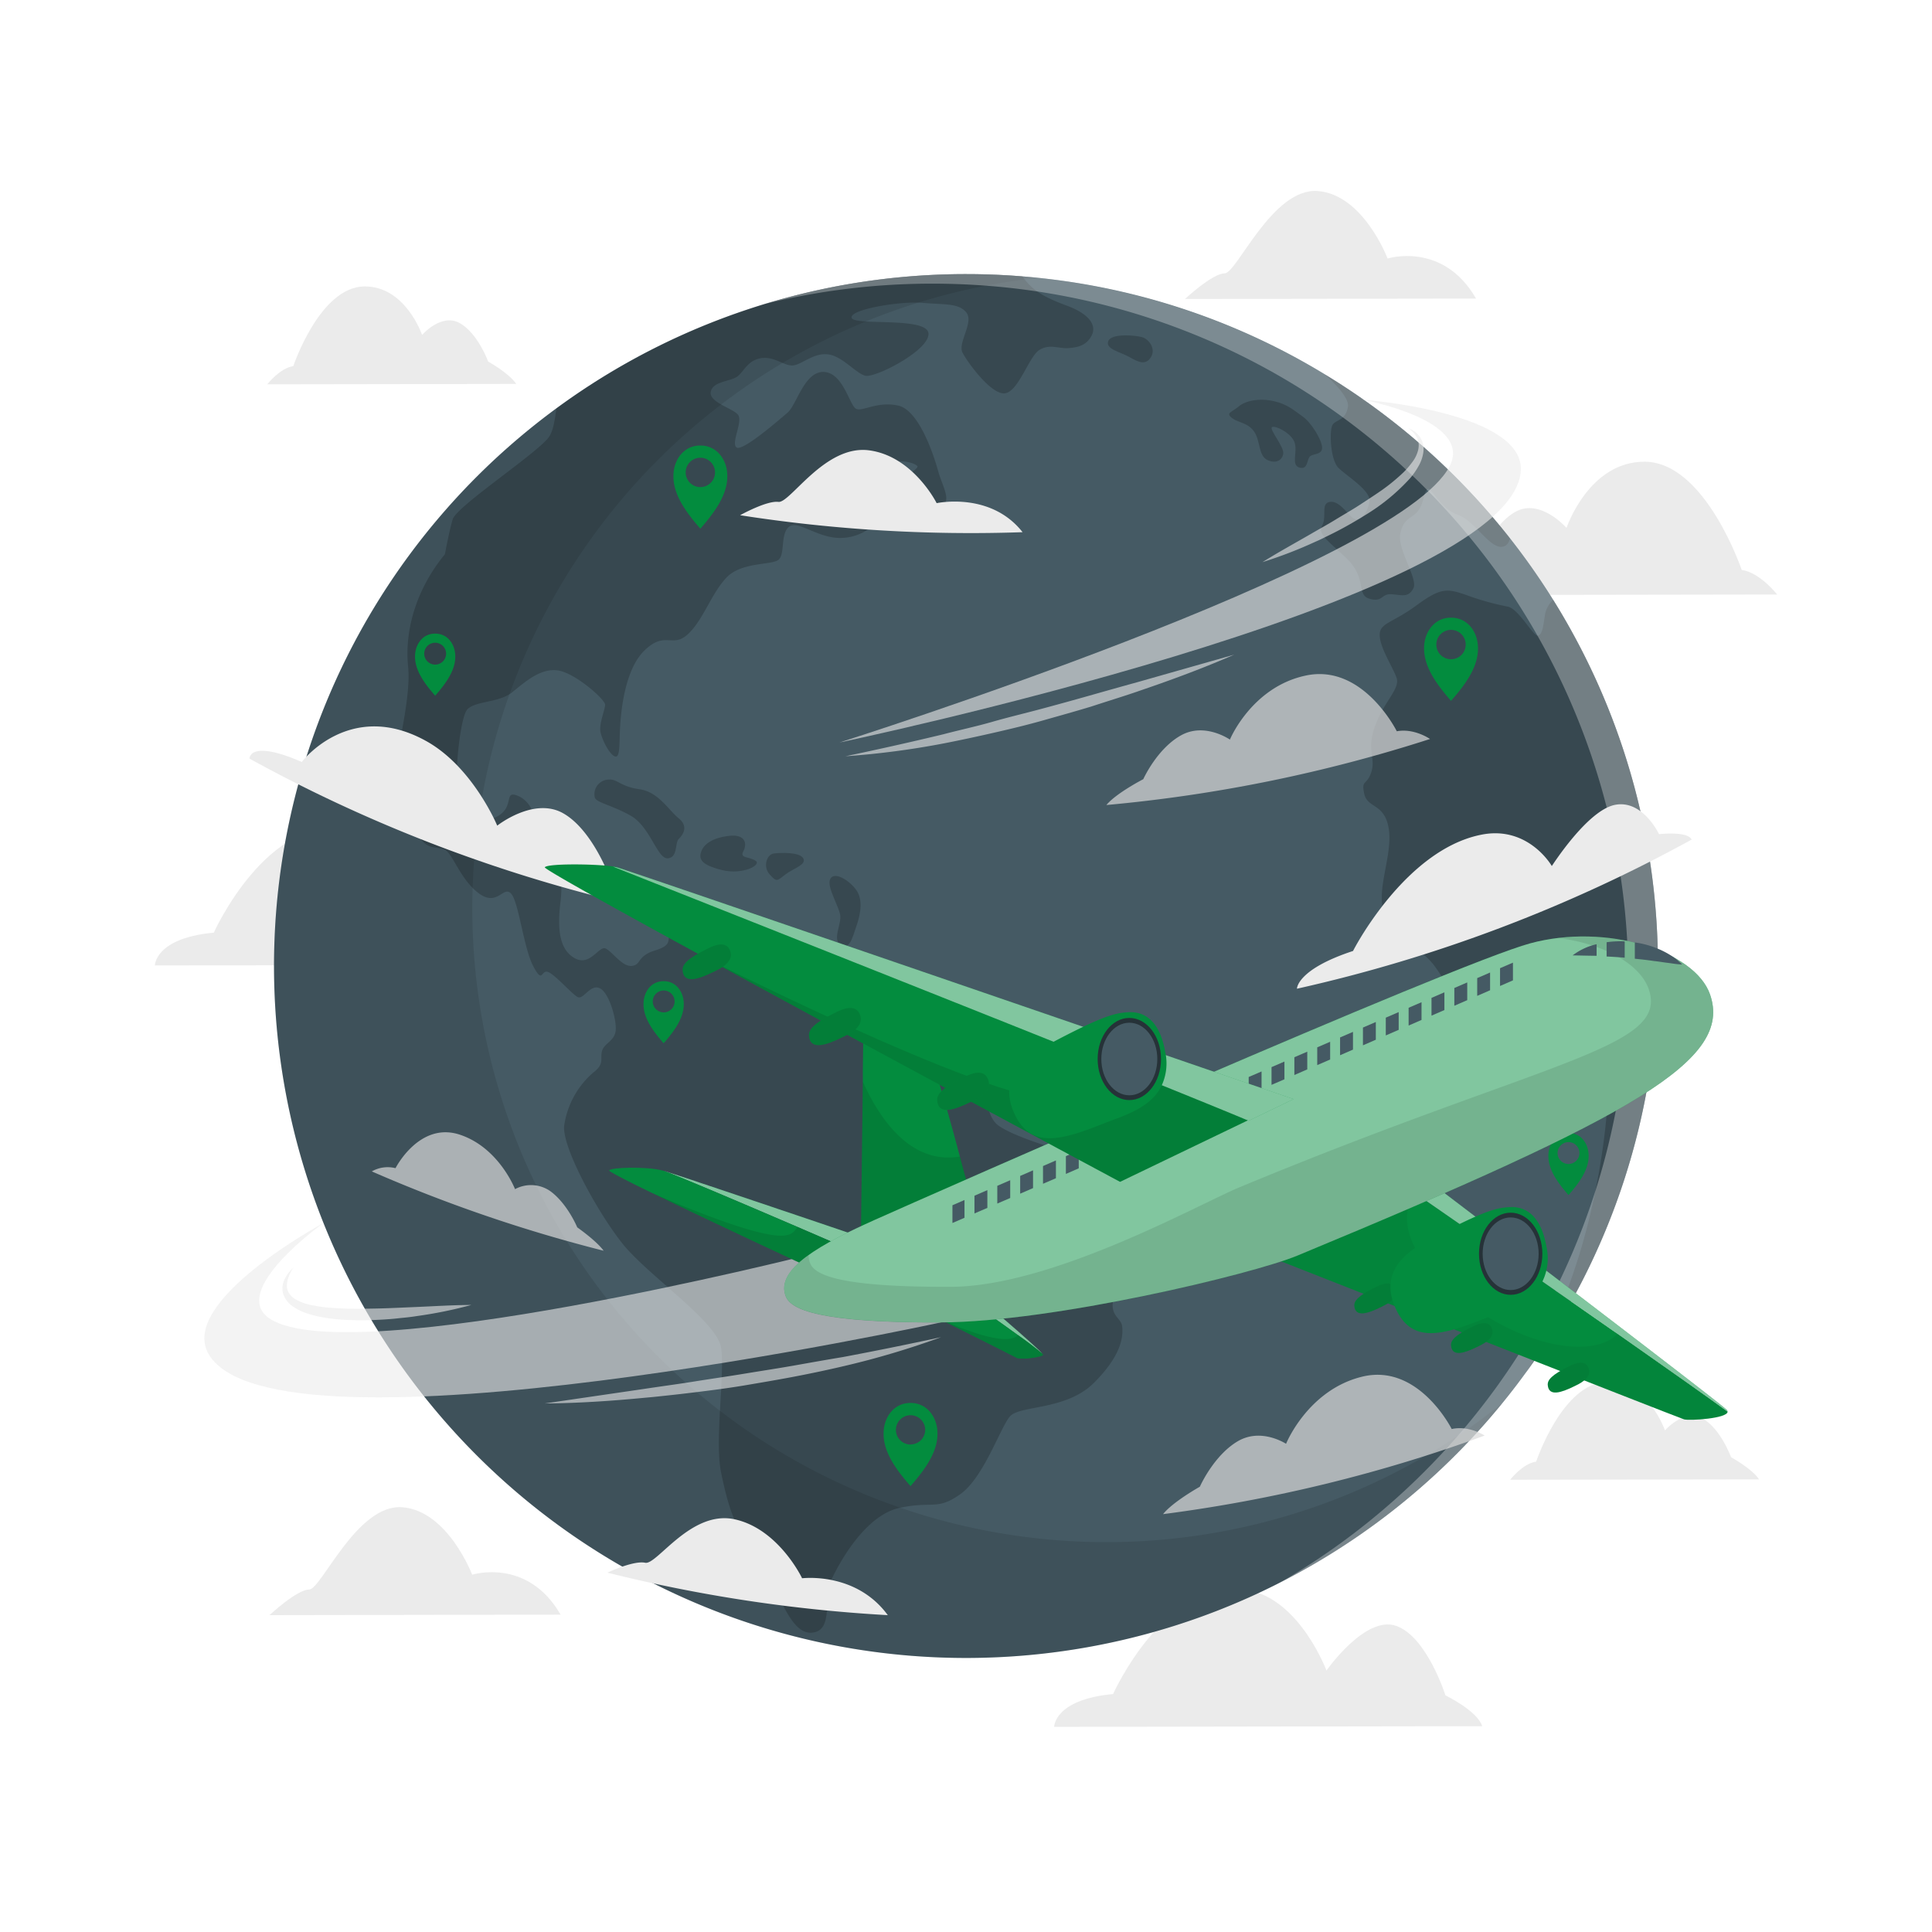 <svg class="animated" id="freepik_stories-flying-around-the-world" xmlns="http://www.w3.org/2000/svg" viewBox="0 0 500 500" version="1.1" xmlns:xlink="http://www.w3.org/1999/xlink" xmlns:svgjs="http://svgjs.com/svgjs"><style>svg#freepik_stories-flying-around-the-world:not(.animated) .animable {opacity: 0;}svg#freepik_stories-flying-around-the-world.animated #freepik--background-complete--inject-217 {animation: 6s Infinite  linear wind;animation-delay: 0s;}svg#freepik_stories-flying-around-the-world.animated #freepik--Locators--inject-217 {animation: 6s Infinite  linear heartbeat;animation-delay: 0s;}svg#freepik_stories-flying-around-the-world.animated #freepik--Plane--inject-217 {animation: 6s Infinite  linear wind;animation-delay: 0s;}            @keyframes wind {                0% {                    transform: rotate( 0deg );                }                25% {                    transform: rotate( 1deg );                }                75% {                    transform: rotate( -1deg );                }            }                    @keyframes heartbeat {                0% {                    transform: scale(1);                }                10% {                    transform: scale(1.1);                }                30% {                    transform: scale(1);                }                40% {                    transform: scale(1);                }                50% {                    transform: scale(1.1);                }                60% {                    transform: scale(1);                }                100% {                    transform: scale(1);                }            }        </style><g id="freepik--background-complete--inject-217" class="animable" style="transform-origin: 250px 248.161px;"><path d="M372.31,154l87.61-.14s-4.37-5.66-9.17-6.37c0,0-9.38-27.79-25-28-14.54-.16-20.34,17.13-20.34,17.13s-6.75-7.74-13.18-4.19-10,13.71-10,13.71S374.93,150,372.31,154Z" style="fill: rgb(235, 235, 235); transform-origin: 416.115px 136.744px;" id="el2icz1ouagt7" class="animable"></path><path d="M150.87,249.69l-110.79.17s0-7.08,15.25-8.49c0,0,13.89-31,35.17-26.83,13.26,2.57,20.06,20.75,20.06,20.75s10-14.33,18-11.57,12.79,18,12.79,18S149.61,245.69,150.87,249.69Z" style="fill: rgb(235, 235, 235); transform-origin: 95.475px 232.007px;" id="el24bmgofxvxx" class="animable"></path><path d="M383.6,446.74l-110.79.17s0-7.08,15.25-8.49c0,0,13.89-31,35.17-26.84,13.26,2.57,20.06,20.75,20.06,20.75s10-14.33,18-11.57,12.79,18,12.79,18S382.34,442.74,383.6,446.74Z" style="fill: rgb(235, 235, 235); transform-origin: 328.205px 429.053px;" id="el5slvyzp396m" class="animable"></path><path d="M382,77.27l-75.33.11s7.1-6.63,10.26-6.63,12.34-22.23,24.13-21.31S359.11,66.9,359.11,66.9,373.43,62.39,382,77.27Z" style="fill: rgb(235, 235, 235); transform-origin: 344.335px 63.396px;" id="elg0qp3w64j" class="animable"></path><path d="M145.08,417.87,69.74,418s7.1-6.62,10.26-6.63,12.35-22.23,24.13-21.3,18.07,17.46,18.07,17.46S136.51,403,145.08,417.87Z" style="fill: rgb(235, 235, 235); transform-origin: 107.41px 404.021px;" id="elgbnff5eqyj6" class="animable"></path><path d="M133.6,99.36l-64.42.1s3.2-4.18,6.73-4.71c0,0,6.83-20.45,18.33-20.62,10.69-.15,15,12.55,15,12.55s4.94-5.7,9.68-3.1,7.42,10,7.42,10S131.67,96.49,133.6,99.36Z" style="fill: rgb(235, 235, 235); transform-origin: 101.39px 86.794px;" id="el93xczs1a90j" class="animable"></path><path d="M455.25,382.86l-64.42.1s3.2-4.18,6.73-4.7c0,0,6.83-20.46,18.33-20.62,10.69-.16,15,12.55,15,12.55s4.94-5.71,9.68-3.11S448,377.14,448,377.14,453.32,380,455.25,382.86Z" style="fill: rgb(235, 235, 235); transform-origin: 423.04px 370.299px;" id="el0qfj9w1p1ys" class="animable"></path></g><g id="freepik--World--inject-217" class="animable" style="transform-origin: 249.995px 250.01px;"><path d="M429.06,250a178.21,178.21,0,0,1-34.2,105.26s0,0,0,0A179.07,179.07,0,1,1,250,70.94q7.37,0,14.59.59a177.8,177.8,0,0,1,78.34,25.39A179,179,0,0,1,429.06,250Z" style="fill: rgb(69, 90, 100); transform-origin: 249.986px 250.01px;" id="elziehme994p" class="animable"></path><g id="elx6xw3hfrm2p"><g style="opacity: 0.2; transform-origin: 265.297px 246.742px;" class="animable"><path d="M288.67,334.51c-2.26,6,1.5,6.27,1.75,8.78s0,7.27-7.27,14.55-19.31,5.76-21.82,8.77-6.77,15.8-12.79,20.07-7,1.75-15.55,3.51S218,403,215.44,408.24s.5,14.05-5.52,14.3-8.78-12.79-14.29-19.81-7.28-13.3-9-21.57,1-25.58,0-32.35S167.54,330,161,321.72,145.47,296.9,146,291.38a22.4,22.4,0,0,1,7.52-13.79c3-2.26,1.76-3.51,2.26-5.52s3-2.51,3.51-5-1.5-10-4-11.28-4.26,3-5.77,2.25-6-6-7.77-6.52-1.26,3.26-3.76-1.5-3.77-16.8-5.77-18.81-3.51,3.51-8.28,0-6.77-10.28-8.78-11.28-4.76.25-6.82-3.77,1.81-11.28,0-10.53-5.71,6.52-6.72,1,5-24.07,4-34.1,2.5-20.57,9.52-29.09c0,0,1-5.52,2-9s22.57-17.55,25.08-21.57c1-1.67,1.39-4.3,1.77-7.13A178.26,178.26,0,0,1,250,70.94q7.37,0,14.59.59l.5.67c2.17,2.75,4.52,4.51,10.87,6.85s7.86,5.35,6.52,7.86-3.51,3-6,3.18-4.85-1.18-7.52.5-5.35,10.7-8.86,11.2-9.7-8-11-10.53,3-7.86,1-10.37-5.64-2-11.33-2.51-18.88,1.68-18.38,3.85,19.39-.34,19.89,4-13.87,11.7-16.38,11-5.85-5-9.53-5.51-6.69,2.5-9,2.84-5-2.51-8.56-1.84-4.34,3.68-6.19,4.85-6.18,1.17-6.68,3.84,5.52,4.19,7,5.86-1.84,7.35-.34,8.52,10.87-7,13.22-9,4.34-10.69,9.36-10.53,6.69,8.69,8.36,9.53,5.35-2,10.86-.84,9.36,13.21,10.37,16.89,3.34,7.36,1.34,8.86-11-1-12.21-3.34,6-5.86,5.52-6.69-4.68-2-6.86-.7-3.17,4-5.51,4.71-8.53-6.35-10.2-4.34,1.67,8.36,3.34,9.86,7.86,2.34,8.36,4-4.18,5.35-9.86,5-10.37-4.68-12.54-2.84-1,6.68-2.51,8.36-9.7.5-13.71,4.84S182,160.47,178,164.15s-5.85-1-11.2,4.18-6.19,16.72-6.36,20.73,0,7.19-1.33,6.69-3.18-4-3.68-6.19,1.17-5.85,1.17-7.19-7.69-8.19-12.21-8.86-8.53,3-11.87,5.68-9.36,2.18-11.53,4.35-3.85,21.4-2.18,25.92,3.85,4.51,9.2,2.17,2.34-6.86,5.52-5.85,4.84,4.35,4.84,7-6.35,9-5.51,10.87,6.35-.34,9,.5,4,2.51,3.18,9.36-.33,12.21,3.68,14.46,6.27-3.26,8-2.5,4.27,4.76,6.78,4.51,1.25-2.51,6-4,3-2.51,4-5.52,4-5.52,7.27-4,1,3.76,1.25,6.27,6,2.76,10.54,4.26,7,0,16,3,9.53,12,13.29,13.54,16.3-1,25.33,5.52,6.52,18.56,11,22.07,21.32,8.27,27.84,9.53,7.52-3.26,12.79-2,8.27,2.76,10,10C310.52,315.08,290.92,328.49,288.67,334.51Z" id="elky3bdq8od1m" class="animable" style="transform-origin: 205.21px 246.742px;"></path><path d="M153.91,206.28c.17,1.42,4.35,2,9.36,4.85s6.86,11.2,9.53,11,1.84-4,2.85-5,2.67-3.18,0-5.35-5.28-6.86-10.17-7.53-5.72-2.67-7.89-2.5A3.78,3.78,0,0,0,153.91,206.28Z" id="elk72drlg53j" class="animable" style="transform-origin: 165.465px 211.937px;"></path><path d="M181.5,220.32c-.75,2.05,0,3.52,5.35,4.85s10.36-1.33,8.69-2.42-4.18-.59-3.17-2.43.66-4.51-3.69-4S182.17,218.49,181.5,220.32Z" id="elpenp4alof2" class="animable" style="transform-origin: 188.561px 220.895px;"></path><path d="M200.22,220.89c-1.82.27-2.84,3.45-1,5.45s1.84,1.67,4,0,5.52-2.5,4.68-4.17S202.06,220.63,200.22,220.89Z" id="eluvlxg271pre" class="animable" style="transform-origin: 203.14px 224.227px;"></path><path d="M214.77,227.73c.82-2.51,5,0,6.85,2.63s1,6.52,0,9.36-1.67,6.18-4,4.85.17-5.35-.17-7.69S214.1,229.78,214.77,227.73Z" id="eln7z0bm3fbwk" class="animable" style="transform-origin: 218.692px 235.782px;"></path><path d="M286.83,88.25c-.88,2.1,3.17,2.84,5.51,4.18s4.18,2.17,5.52,0-.5-4.69-2.34-5.19S287.66,86.24,286.83,88.25Z" id="eljx4bfa41p2n" class="animable" style="transform-origin: 292.513px 90.279px;"></path><path d="M318.42,107.81c1.55,1.62,4.18,1.33,6,3.68s1.17,6.35,3.51,7.52,4,0,4.18-1.67-3.34-5.85-3-6.69,4.85,1.17,5.86,3.68-1,6,1.33,6.68,1.84-2.34,2.85-3,3.17-.34,3-2.35-2.85-6.35-5-7.85-3.85-3.18-7.52-4-7.19-.16-9,1.34S317.47,106.8,318.42,107.81Z" id="elni56jm4d0lb" class="animable" style="transform-origin: 330.133px 112.282px;"></path><path d="M390.76,139.32a3,3,0,0,1-.94,1.76c-3.52,2.5-7.7-6.19-12.54-7.86s-7-7.86-8-6.52-.67,3.18-2.17,5.35-3.68,1.67-4.68,5.85,4.68,11.87,3.34,14.38-3,1.67-5.69,1.51-2.17,2.17-5.67,1.16-.51-5.35-6-10.53-7.36-6.18-6.18-8.53-.5-5.68,2-6,4.52,3.34,6.19,4.34,3.84-2,4-4.68-5.85-6.35-8-8.43S344,111.48,344.84,110s3.35-1,4-4.68c.39-2.16-3-5.77-5.92-8.38A179.89,179.89,0,0,1,390.76,139.32Z" id="els9whh330sph" class="animable" style="transform-origin: 366.326px 126.072px;"></path><path d="M415.73,289.21c.5-5.35-2.18-5.69.5-15.55s-2.84-20.4-4.85-22.57-6.35-1.51-9.86.67-1,3.84-3.35,4.68-4.68-.51-6.85-.34-4.18,5.69-8.86,5.52-7.69-6.86-11.2-11.62-10.71-7.77-13-13.63,2.17-14.87,1.17-21.73-5.52-5.35-6.36-9.19.67-2,1.84-5.69-1.34-5.68,1-12,6.52-9.53,5.51-12.37-4.18-7.52-4.35-10.86,3.18-3.18,9.53-7.87,8-4.34,12.88-2.67a69.24,69.24,0,0,0,10.7,3c2.84.5,6.69,7.86,7.86,7.52s1.34-2.5,1.84-5.68a7.11,7.11,0,0,1,2.08-3.6,179.14,179.14,0,0,1-7.07,200.06C411.91,329.23,415.22,294.55,415.73,289.21Z" id="elnrx9ompfsy" class="animable" style="transform-origin: 390.958px 254.074px;"></path></g></g><g id="eljw91r0lga2"><path d="M388.72,363.22A179.07,179.07,0,1,1,250,70.94q7.37,0,14.6.59c1.33.1,2.66.22,4,.37A164.08,164.08,0,1,0,388.72,363.22Z" style="opacity: 0.1; transform-origin: 229.811px 250.01px;" class="animable"></path></g><g id="elpu1ekvnjmq"><path d="M429.06,250a178.16,178.16,0,0,1-34.2,105.26s0,0,0,0A179.91,179.91,0,0,1,330.53,410,181.13,181.13,0,0,0,387,359.37l0,0a180.16,180.16,0,0,0,7.11-201.22,176.41,176.41,0,0,0-11.24-16A180.91,180.91,0,0,0,334.8,99.5,178.89,178.89,0,0,0,256,74c-4.83-.39-9.74-.59-14.67-.59a180.8,180.8,0,0,0-43.25,5.22A179,179,0,0,1,250,70.94q7.37,0,14.6.59A179,179,0,0,1,429.06,250Z" style="fill: rgb(255, 255, 255); opacity: 0.3; transform-origin: 313.57px 240.47px;" class="animable"></path></g></g><g id="freepik--Clouds--inject-217" class="animable animator-active" style="transform-origin: 251.185px 267.22px;"><g id="elqiisk1ockg"><path d="M286.33,208.34a386.87,386.87,0,0,0,83.76-17.09s-4.08-2.85-8.6-2c0,0-8.77-17.69-23.68-14.39-13.87,3-19.51,16.49-19.5,16.54s-6.47-4.56-12.69-1.08-9.74,11.33-9.74,11.33S288.87,205.27,286.33,208.34Z" style="fill: rgb(219, 219, 219); opacity: 0.7; transform-origin: 328.21px 191.395px;" class="animable"></path></g><path d="M166.72,234.93a386.92,386.92,0,0,1-102.15-38.6c0-.07-.06-5.05,13.54.87,0-.07,12.36-16.28,32-5.52,12.21,6.65,18.58,22,18.57,22s9.36-7.43,16.93-3.28,12.09,16.46,12.09,16.47S165.52,231.74,166.72,234.93Z" style="fill: rgb(235, 235, 235); transform-origin: 115.645px 211.462px;" id="eluhuz50kuj7a" class="animable"></path><path d="M437.8,217.28a387.27,387.27,0,0,1-102.15,38.6c0-.07,0-5,14.52-9.77,0-.07,13.28-26,33-30.05,12.28-2.59,18.42,8,18.43,8.07s9.15-14.4,16.34-15.83,11.41,7.56,11.41,7.58S436.71,215,437.8,217.28Z" style="fill: rgb(235, 235, 235); transform-origin: 386.725px 232.013px;" id="el6oqa530in0p" class="animable"></path><path d="M264.64,137.73a388.23,388.23,0,0,1-73.1-4.39s6.86-3.83,9.91-3.45,12-14.82,23.42-13.35,17.53,13.64,17.53,13.67S256.33,127.14,264.64,137.73Z" style="fill: rgb(235, 235, 235); transform-origin: 228.09px 127.2px;" id="elpwkkmm6xn8" class="animable"></path><path d="M229.76,418a388.06,388.06,0,0,1-72.57-11s6.76-3.21,9.79-2.56,11.82-13.74,23.18-11.24,17.42,15.22,17.42,15.25S221.45,406.65,229.76,418Z" style="fill: rgb(235, 235, 235); transform-origin: 193.475px 405.454px;" id="elt2kwhi1kjf" class="animable"></path><g id="elepwpt0xsmvk"><path d="M156.22,323.69a386.36,386.36,0,0,1-60-20.53,8.29,8.29,0,0,1,6.14-.84s6.26-12.35,16.93-8.57c9.93,3.46,14,14,14,14a8.72,8.72,0,0,1,9.1.5c4.46,3.23,7,9.39,7,9.39S154.38,321.13,156.22,323.69Z" style="fill: rgb(219, 219, 219); opacity: 0.7; transform-origin: 126.22px 308.36px;" class="animable"></path></g><g id="elinhtyybkeb"><path d="M301,391.86a387.36,387.36,0,0,0,83.22-20.33s-4-2.69-8.52-1.7c0,0-8.68-17.35-23.48-13.47-13.78,3.52-19.39,17.24-19.38,17.29s-6.43-4.31-12.62-.59-9.7,11.7-9.7,11.7S303.51,388.68,301,391.86Z" style="fill: rgb(219, 219, 219); opacity: 0.7; transform-origin: 342.61px 373.827px;" class="animable"></path></g></g><g id="freepik--Locators--inject-217" class="animable" style="transform-origin: 259.275px 249.955px;"><path d="M411.1,298.37c-.26-2.59-2-5.16-5.17-5.16s-4.91,2.57-5.17,5.16c-.4,4,2.3,7.61,5.17,10.91C408.8,306,411.5,302.36,411.1,298.37Zm-5.17,2.87a2.83,2.83,0,1,1,2.83-2.83A2.84,2.84,0,0,1,405.93,301.24Z" style="fill: rgb(3, 140, 62); transform-origin: 405.93px 301.245px;" id="eluhqpubhd0rf" class="animable"></path><path d="M242.57,370c-.34-3.47-2.73-6.92-6.93-6.92s-6.58,3.45-6.92,6.92c-.53,5.35,3.08,10.19,6.92,14.61C239.5,380.17,243.1,375.33,242.57,370Zm-6.93,3.84a3.79,3.79,0,1,1,3.8-3.79A3.79,3.79,0,0,1,235.64,373.82Z" style="fill: rgb(3, 140, 62); transform-origin: 235.645px 373.845px;" id="eljf6ql7po67n" class="animable"></path><path d="M382.45,166.76c-.34-3.46-2.73-6.91-6.93-6.91s-6.58,3.45-6.92,6.91c-.53,5.35,3.08,10.2,6.92,14.62C379.38,177,383,172.11,382.45,166.76Zm-6.93,3.85a3.8,3.8,0,1,1,3.8-3.79A3.79,3.79,0,0,1,375.52,170.61Z" style="fill: rgb(3, 140, 62); transform-origin: 375.527px 170.615px;" id="el9og9cx8d43q" class="animable"></path><path d="M283.93,309.91c-.26-2.59-2-5.17-5.17-5.17s-4.92,2.58-5.17,5.17c-.4,4,2.29,7.61,5.17,10.91C281.63,317.52,284.33,313.9,283.93,309.91Zm-5.17,2.87a2.84,2.84,0,1,1,2.83-2.83A2.84,2.84,0,0,1,278.76,312.78Z" style="fill: rgb(3, 140, 62); transform-origin: 278.76px 312.78px;" id="el3v8bvv3mzxi" class="animable"></path><path d="M176.92,259.09c-.26-2.59-2-5.16-5.17-5.16s-4.91,2.57-5.17,5.16c-.4,4,2.3,7.61,5.17,10.91C174.62,266.7,177.32,263.08,176.92,259.09ZM171.75,262a2.83,2.83,0,1,1,2.84-2.83A2.82,2.82,0,0,1,171.75,262Z" style="fill: rgb(3, 140, 62); transform-origin: 171.75px 261.965px;" id="elt35mz023nm" class="animable"></path><path d="M117.79,169.14c-.26-2.59-2-5.16-5.17-5.16s-4.91,2.57-5.17,5.16c-.4,4,2.3,7.61,5.17,10.91C115.49,176.75,118.19,173.13,117.79,169.14ZM112.62,172a2.83,2.83,0,1,1,2.83-2.83A2.83,2.83,0,0,1,112.62,172Z" style="fill: rgb(3, 140, 62); transform-origin: 112.62px 172.015px;" id="el0ka87olgs61" class="animable"></path><path d="M188.18,122.21c-.34-3.46-2.73-6.91-6.93-6.91s-6.58,3.45-6.92,6.91c-.53,5.35,3.08,10.19,6.92,14.61C185.1,132.4,188.71,127.56,188.18,122.21Zm-6.93,3.85a3.8,3.8,0,1,1,3.8-3.8A3.8,3.8,0,0,1,181.25,126.06Z" style="fill: rgb(3, 140, 62); transform-origin: 181.255px 126.06px;" id="elgyp7tfon755" class="animable"></path></g><g id="freepik--Plane--inject-217" class="animable" style="transform-origin: 249.993px 235.435px;"><g id="eluh5o2og5ogk"><g style="opacity: 0.6; transform-origin: 223.244px 233.32px;" class="animable"><path d="M243.5,342.24S71.2,379.75,54,350.46c-8-13.66,29.72-33.95,29.72-33.95s-25.1,17.88-13.65,24.92c21.35,13.11,139.21-16.66,139.21-16.66Z" style="fill: rgb(235, 235, 235); transform-origin: 148.193px 339.076px;" id="elxykuqq74vkr" class="animable"></path><path d="M141,363.21l25.76-3.77c4.29-.65,8.58-1.21,12.86-1.9s8.56-1.29,12.84-2,8.55-1.35,12.81-2.1,8.51-1.52,12.79-2.22c8.51-1.6,17-3.32,25.49-5.16a217,217,0,0,1-25,7.45c-4.24,1-8.5,1.9-12.77,2.72s-8.56,1.54-12.85,2.27-8.6,1.28-12.92,1.81c-2.15.26-4.31.52-6.47.75s-4.33.48-6.49.66C158.33,362.56,149.65,363.15,141,363.21Z" style="fill: rgb(235, 235, 235); transform-origin: 192.275px 354.635px;" id="elxdacicbdu0n" class="animable"></path><path d="M75.93,328.08a10.66,10.66,0,0,0-1.48,3.16,6.61,6.61,0,0,0-.2,1.63,3.7,3.7,0,0,0,.37,1.46,4.69,4.69,0,0,0,2.14,2.08,13.57,13.57,0,0,0,3,1.16,37.25,37.25,0,0,0,6.8.94c2.31.18,4.66.21,7,.19s4.7-.06,7.06-.15,4.72-.2,7.08-.3c4.74-.2,9.49-.51,14.29-.53A110.65,110.65,0,0,1,108,340.58c-1.18.19-2.37.34-3.56.45s-2.38.27-3.58.35c-2.39.19-4.8.28-7.21.32-4.82-.07-9.72-.26-14.5-1.9a14.07,14.07,0,0,1-3.43-1.75,6.31,6.31,0,0,1-2.45-3.22,5.36,5.36,0,0,1,.44-3.88A9.08,9.08,0,0,1,75.93,328.08Z" style="fill: rgb(235, 235, 235); transform-origin: 97.54px 334.89px;" id="elj7a86orpga9" class="animable"></path><path d="M217.23,192.16S389.82,156,393.55,122.29c1.74-15.74-41-18.86-41-18.86s28.76,5.21,22.64,17.17C362,146.4,217.23,192.16,217.23,192.16Z" style="fill: rgb(235, 235, 235); transform-origin: 305.416px 147.795px;" id="elnlujss4t1t" class="animable"></path><path d="M319.4,169.43c-8,3.49-16.13,6.5-24.36,9.3-2.05.72-4.12,1.39-6.19,2.05s-4.14,1.32-6.22,2c-4.16,1.28-8.35,2.43-12.53,3.62s-8.42,2.21-12.66,3.18-8.5,1.89-12.76,2.73a214.88,214.88,0,0,1-25.88,3.41c8.52-1.79,17-3.68,25.38-5.7,4.19-1.11,8.41-2,12.58-3.2s8.37-2.19,12.55-3.31,8.36-2.27,12.52-3.45,8.34-2.36,12.51-3.51Z" style="fill: rgb(235, 235, 235); transform-origin: 269.1px 182.575px;" id="el1bj4b2dumy3" class="animable"></path><path d="M364.41,110.8a6.14,6.14,0,0,1,3,2.2,5.34,5.34,0,0,1,.85,1.82,6.58,6.58,0,0,1,.13,2,9.72,9.72,0,0,1-1.25,3.76,19,19,0,0,1-2.19,3.17,51.84,51.84,0,0,1-11.52,9.49c-2.1,1.31-4.22,2.55-6.39,3.71-1.08.58-2.18,1.13-3.28,1.67s-2.2,1.1-3.33,1.58a113.74,113.74,0,0,1-13.71,5.28c4.17-2.6,8.44-4.93,12.64-7.36,2.1-1.23,4.23-2.38,6.29-3.65s4.16-2.45,6.17-3.76,4-2.6,6-4a49.7,49.7,0,0,0,5.45-4.52,22.25,22.25,0,0,0,2.25-2.62,8.6,8.6,0,0,0,1.47-3,5.8,5.8,0,0,0,.17-1.61,5.07,5.07,0,0,0-.42-1.59A6.46,6.46,0,0,0,364.41,110.8Z" style="fill: rgb(235, 235, 235); transform-origin: 347.568px 128.14px;" id="elxixvvcredf" class="animable"></path></g></g><path d="M269.87,350.46c-1.3-1.5-19.41-14.15-20.77-15.1l3.09-.53S268.75,348.9,269.87,350.46Z" style="fill: rgb(3, 140, 62); transform-origin: 259.485px 342.645px;" id="eldciq4v7fnb" class="animable"></path><g id="elnrytt88oih8"><path d="M269.87,350.46c-1.3-1.5-19.41-14.15-20.77-15.1l3.09-.53S268.75,348.9,269.87,350.46Z" style="fill: rgb(255, 255, 255); opacity: 0.5; transform-origin: 259.485px 342.645px;" class="animable"></path></g><path d="M269.93,350.57v0s0,0,0,.06c-.14.32-1.38.6-2.77.79h-.05a12,12,0,0,1-3.88.08c-.39-.27-13.46-6.81-21.46-10.81l-.32-.15-.06,0h0l-1.13-.57-3.3-1.64-1.28-.64,13.45-2.3c.77.53,6.88,4.8,12.29,8.69l.56.4c.5.36,1,.72,1.48,1.06a77.45,77.45,0,0,1,6.44,4.94s0,.05,0,.07Z" style="fill: rgb(3, 140, 62); transform-origin: 252.805px 343.505px;" id="elfl7tgsvzmr" class="animable"></path><g id="el6vjrucdew5n"><g style="opacity: 0.1; transform-origin: 255.69px 346.06px;" class="animable"><path d="M269.93,350.57v0s0,0,0,.06c-.14.32-1.38.6-2.77.79h-.05a12,12,0,0,1-3.88.08c-.4-.27-13.81-7-21.78-11,1.31.64,18.51,8.91,22,5a77.45,77.45,0,0,1,6.44,4.94s0,.05,0,.07Z" id="elidwfw40d0qk" class="animable" style="transform-origin: 255.69px 346.06px;"></path></g></g><path d="M447.1,365.33h0c0,1.8-9.91,2.38-11.26,2s-109.35-42.88-109.35-42.88l39.69-15.71,1.15.79.5.35c7.32,5.06,29.17,20.21,48.25,33.54l1.13.79,1.5,1C431.94,354.51,443.41,362.58,447.1,365.33Z" style="fill: rgb(3, 140, 62); transform-origin: 386.795px 338.09px;" id="elvxkxn0q5kg" class="animable"></path><path d="M447.1,365.33c-9.66-7.21-72.67-50.87-80.92-56.58l5-2s73.4,55.83,75.62,58.05A.82.82,0,0,1,447.1,365.33Z" style="fill: rgb(3, 140, 62); transform-origin: 406.64px 336.04px;" id="el6iwxn6oc9ko" class="animable"></path><g id="el765gjp8fap"><path d="M447.1,365.33c-9.66-7.21-72.67-50.87-80.92-56.58l5-2s73.4,55.83,75.62,58.05A.82.82,0,0,1,447.1,365.33Z" style="fill: rgb(255, 255, 255); opacity: 0.5; transform-origin: 406.64px 336.04px;" class="animable"></path></g><g id="eleo3b7uwtqo8"><g style="opacity: 0.5; transform-origin: 386.795px 338.09px;" class="animable"><g id="eldbs3pnblcmt"><path d="M447.1,365.33h0c0,1.8-9.91,2.38-11.26,2s-109.35-42.88-109.35-42.88l39.69-15.71s-9.81,11.22,13.48,28.49c15.87,11.77,32.77,14.21,39,8C431.94,354.51,443.41,362.58,447.1,365.33Z" style="opacity: 0.1; transform-origin: 386.795px 338.09px;" class="animable"></path></g></g></g><path d="M357.15,338.39c-3.07,1.49-6.4,2.65-6.65-.43-.09-1.26.89-2.61,5.82-5,1.15-.56,4-1.8,4.81.76S358.3,337.82,357.15,338.39Z" style="fill: rgb(3, 140, 62); transform-origin: 355.87px 336.031px;" id="elnwruc7oe5a" class="animable"></path><g id="elgz44zs005ck"><path d="M357.15,338.39c-3.07,1.49-6.4,2.65-6.65-.43-.09-1.26.89-2.61,5.82-5,1.15-.56,4-1.8,4.81.76S358.3,337.82,357.15,338.39Z" style="opacity: 0.1; transform-origin: 355.87px 336.031px;" class="animable"></path></g><path d="M382.18,348.63c-3.07,1.49-6.41,2.66-6.65-.42-.1-1.27.88-2.62,5.82-5,1.15-.56,4-1.79,4.81.77S383.33,348.07,382.18,348.63Z" style="fill: rgb(3, 140, 62); transform-origin: 380.9px 346.282px;" id="el6c4ugxurgt" class="animable"></path><g id="eldh3e311fwjs"><path d="M382.18,348.63c-3.07,1.49-6.41,2.66-6.65-.42-.1-1.27.88-2.62,5.82-5,1.15-.56,4-1.79,4.81.77S383.33,348.07,382.18,348.63Z" style="opacity: 0.1; transform-origin: 380.9px 346.282px;" class="animable"></path></g><path d="M407.2,358.87c-3.06,1.49-6.4,2.66-6.64-.42-.1-1.26.88-2.61,5.81-5,1.16-.55,4-1.79,4.82.77S408.36,358.31,407.2,358.87Z" style="fill: rgb(3, 140, 62); transform-origin: 405.931px 356.524px;" id="elx33pe00q2fh" class="animable"></path><g id="el38n9tzyapxo"><path d="M407.2,358.87c-3.06,1.49-6.4,2.66-6.64-.42-.1-1.26.88-2.61,5.81-5,1.16-.55,4-1.79,4.82.77S408.36,358.31,407.2,358.87Z" style="opacity: 0.1; transform-origin: 405.931px 356.524px;" class="animable"></path></g><path d="M399,332c-3,5.37-9.86,7.3-14.19,9-11.51,4.6-19.85,7.18-24-3.27a13.14,13.14,0,0,1-.92-3.78c-.68-7.88,7.49-11.82,11.63-14h0c5-2.64,8.54-4.34,11.18-5.45,4.3-1.82,6.22-2,8.19-2.11,2.33-.08,7.58.51,9.31,10.15A13.68,13.68,0,0,1,399,332Z" style="fill: rgb(3, 140, 62); transform-origin: 380.205px 328.698px;" id="elykw23kro23e" class="animable"></path><path d="M399.16,324.47c0,5.87-3.67,10.63-8.2,10.63s-8.2-4.76-8.2-10.63,3.67-10.63,8.2-10.63S399.16,318.6,399.16,324.47Z" style="fill: rgb(38, 50, 56); transform-origin: 390.96px 324.47px;" id="el71w9ov2rbn" class="animable"></path><path d="M398.2,324.47c0,5.19-3.24,9.39-7.24,9.39s-7.25-4.2-7.25-9.39,3.25-9.4,7.25-9.4S398.2,319.28,398.2,324.47Z" style="fill: rgb(69, 90, 100); transform-origin: 390.955px 324.465px;" id="els955759idnc" class="animable"></path><path d="M227.3,321.65l-1.9.7-4.28,1.55-14.8-6.39C192,311.36,175,304.12,171.75,303l.41.12.38.12.5.16.28.1,1.13.36,1.16.38,3.25,1.07,1.12.37,1,.35.57.19,1.77.59,1.17.39,15.23,5.12,1.44.49,5.67,1.91,9.78,3.31,1.38.47c1.58.53,3,1,4.26,1.44h0l1.09.37.5.17.26.08C226.14,321.27,227.3,321.65,227.3,321.65Z" style="fill: rgb(3, 140, 62); transform-origin: 199.525px 313.45px;" id="ell1givwocxns" class="animable"></path><g id="elepqfki8w77m"><path d="M227.3,321.65l-1.9.7-4.28,1.55-14.8-6.39C192,311.36,175,304.12,171.75,303l.41.12.38.12.5.16.28.1,1.13.36,1.16.38,3.25,1.07,1.12.37,1,.35.57.19,1.77.59,1.17.39,15.23,5.12,1.44.49,5.67,1.91,9.78,3.31,1.38.47c1.58.53,3,1,4.26,1.44h0l1.09.37.5.17.26.08C226.14,321.27,227.3,321.65,227.3,321.65Z" style="fill: rgb(255, 255, 255); opacity: 0.5; transform-origin: 199.525px 313.45px;" class="animable"></path></g><path d="M221.12,323.9l-11.46,4.18s-25.6-11.88-40.87-19.33l-.16-.07-.21-.1L164,306.42c-3.95-2-6.45-3.32-6.35-3.5.42-.85,9.92-1.06,13.72,0l.11,0,.24.08c3.16,1.07,19.11,7.85,33.12,13.87l.32.13,1.13.49Z" style="fill: rgb(3, 140, 62); transform-origin: 189.384px 315.141px;" id="el14mdvxpux6g" class="animable"></path><g id="ellybi2j4uan"><g style="opacity: 0.1; transform-origin: 194.955px 318.415px;" class="animable"><path d="M221.12,323.9l-11.46,4.18s-25.6-11.88-40.87-19.33c2.53,1.08,28.44,12.49,34.82,10.9a3.65,3.65,0,0,0,2.71-2.14Z" id="el34dvku1drdj" class="animable" style="transform-origin: 194.955px 318.415px;"></path></g></g><path d="M250.61,307.56,222.8,320.94s.28-23.85.5-41c0-.59,0-1.17,0-1.74s0-.94,0-1.4c.07-5.87.14-10.6.17-12.75.1-6.9.84-8.3,2.67-7.18s9.95,8.19,12.39,11.34c2,2.58,6.44,18.24,9.33,29,0,.1,0,.18.06.27.17.63.34,1.24.49,1.82C249.74,304.14,250.61,307.56,250.61,307.56Z" style="fill: rgb(3, 140, 62); transform-origin: 236.705px 288.732px;" id="elgbt3m4ph0p" class="animable"></path><g id="elloxgi0zp39d"><g style="opacity: 0.1; transform-origin: 236.705px 300.44px;" class="animable"><path d="M250.61,307.56,222.8,320.94s.28-23.85.5-41c4.09,9.14,12.18,21.62,25.15,19.36C249.74,304.14,250.61,307.56,250.61,307.56Z" id="eleuhtlc4c40k" class="animable" style="transform-origin: 236.705px 300.44px;"></path></g></g><path d="M203.37,335.52c-2.86-7.16,9.29-13.66,23.09-19.85S376.28,249.49,396,244.14s42.68,2,46.56,13.23c5.82,16.9-18.71,31.06-106.82,67.59-11.55,4.79-63.19,17.19-92.23,17.28C212.45,342.34,204.78,339,203.37,335.52Z" style="fill: rgb(3, 140, 62); transform-origin: 323.159px 292.299px;" id="el82ff32v0ib2" class="animable"></path><g id="elr21rwpi4o4n"><path d="M203.37,335.52c-2.86-7.16,9.29-13.66,23.09-19.85S376.28,249.49,396,244.14s42.68,2,46.56,13.23c5.82,16.9-18.71,31.06-106.82,67.59-11.55,4.79-63.19,17.19-92.23,17.28C212.45,342.34,204.78,339,203.37,335.52Z" style="fill: rgb(255, 255, 255); opacity: 0.5; transform-origin: 323.159px 292.299px;" class="animable"></path></g><g id="elbcsanzuyqg7"><path d="M335.73,325c-11.55,4.79-63.19,17.18-92.23,17.28-31.05.1-38.72-3.2-40.13-6.72-1.5-3.74,1.11-7.31,5.92-10.75a5,5,0,0,0,.37,2.12c1.29,3.2,8.25,6.19,36.42,6.1,26.35-.09,64.25-21.43,74.72-25.77C400.75,274.07,432,271.31,426.69,256c-2.3-6.68-12-11.83-23.43-13.24,17.72-2.12,35.88,4.73,39.29,14.63C448.37,274.27,423.84,288.43,335.73,325Z" style="opacity: 0.1; transform-origin: 323.153px 292.328px;" class="animable"></path></g><polygon points="246.49 311.92 249.61 310.56 249.61 315.16 246.49 316.51 246.49 311.92" style="fill: rgb(69, 90, 100); transform-origin: 248.05px 313.535px;" id="elo6jryazxs7" class="animable"></polygon><polygon points="252.19 309.45 255.53 308 255.53 312.6 252.19 314.04 252.19 309.45" style="fill: rgb(69, 90, 100); transform-origin: 253.86px 311.02px;" id="elsicu3d8q0ub" class="animable"></polygon><polygon points="258.1 306.89 261.44 305.44 261.44 310.04 258.1 311.48 258.1 306.89" style="fill: rgb(69, 90, 100); transform-origin: 259.77px 308.46px;" id="el5zy4ildwd4d" class="animable"></polygon><polygon points="264.02 304.33 267.35 302.88 267.35 307.48 264.02 308.92 264.02 304.33" style="fill: rgb(69, 90, 100); transform-origin: 265.685px 305.9px;" id="elvq1xdfqjyaa" class="animable"></polygon><polygon points="269.93 301.77 273.27 300.32 273.27 304.92 269.93 306.36 269.93 301.77" style="fill: rgb(69, 90, 100); transform-origin: 271.6px 303.34px;" id="el9rwqph2jvq8" class="animable"></polygon><polygon points="275.85 299.21 279.18 297.76 279.18 302.36 275.85 303.81 275.85 299.21" style="fill: rgb(69, 90, 100); transform-origin: 277.515px 300.785px;" id="elv0a16uorg9g" class="animable"></polygon><polygon points="281.76 296.65 285.1 295.2 285.1 299.8 281.76 301.25 281.76 296.65" style="fill: rgb(69, 90, 100); transform-origin: 283.43px 298.225px;" id="elkq1wc1urwgo" class="animable"></polygon><polygon points="287.67 294.09 291.01 292.64 291.01 297.24 287.67 298.69 287.67 294.09" style="fill: rgb(69, 90, 100); transform-origin: 289.34px 295.665px;" id="ell62awf5ce5g" class="animable"></polygon><polygon points="293.59 291.53 296.92 290.08 296.92 294.68 293.59 296.13 293.59 291.53" style="fill: rgb(69, 90, 100); transform-origin: 295.255px 293.105px;" id="el6o4mmwfdj7" class="animable"></polygon><polygon points="299.5 288.97 302.84 287.52 302.84 292.12 299.5 293.56 299.5 288.97" style="fill: rgb(69, 90, 100); transform-origin: 301.17px 290.54px;" id="el7kicuf61iew" class="animable"></polygon><polygon points="305.42 286.41 308.75 284.96 308.75 289.56 305.42 291 305.42 286.41" style="fill: rgb(69, 90, 100); transform-origin: 307.085px 287.98px;" id="el8g27vvyoayp" class="animable"></polygon><polygon points="311.33 283.85 314.67 282.4 314.67 287 311.33 288.44 311.33 283.85" style="fill: rgb(69, 90, 100); transform-origin: 313px 285.42px;" id="el53lx7ztjlee" class="animable"></polygon><polygon points="317.24 281.29 320.58 279.85 320.58 284.44 317.24 285.88 317.24 281.29" style="fill: rgb(69, 90, 100); transform-origin: 318.91px 282.865px;" id="el05aud9t2yie7" class="animable"></polygon><polygon points="323.16 278.73 326.49 277.29 326.49 281.88 323.16 283.32 323.16 278.73" style="fill: rgb(69, 90, 100); transform-origin: 324.825px 280.305px;" id="el5hhegvncmjb" class="animable"></polygon><polygon points="329.07 276.17 332.41 274.73 332.41 279.32 329.07 280.76 329.07 276.17" style="fill: rgb(69, 90, 100); transform-origin: 330.74px 277.745px;" id="elw6jwubi96t" class="animable"></polygon><polygon points="334.98 273.61 338.32 272.17 338.32 276.76 334.98 278.21 334.98 273.61" style="fill: rgb(69, 90, 100); transform-origin: 336.65px 275.19px;" id="elxtiw4pni4zm" class="animable"></polygon><polygon points="340.9 271.05 344.24 269.61 344.24 274.2 340.9 275.65 340.9 271.05" style="fill: rgb(69, 90, 100); transform-origin: 342.57px 272.63px;" id="elxmx3fjhipbn" class="animable"></polygon><polygon points="346.81 268.49 350.15 267.05 350.15 271.64 346.81 273.09 346.81 268.49" style="fill: rgb(69, 90, 100); transform-origin: 348.48px 270.07px;" id="elyrzxv26gsos" class="animable"></polygon><polygon points="352.73 265.93 356.06 264.49 356.06 269.08 352.73 270.53 352.73 265.93" style="fill: rgb(69, 90, 100); transform-origin: 354.395px 267.51px;" id="elom4909esfc8" class="animable"></polygon><polygon points="358.64 263.37 361.98 261.93 361.98 266.52 358.64 267.97 358.64 263.37" style="fill: rgb(69, 90, 100); transform-origin: 360.31px 264.95px;" id="elisokarpgfpf" class="animable"></polygon><polygon points="364.55 260.81 367.89 259.37 367.89 263.96 364.55 265.41 364.55 260.81" style="fill: rgb(69, 90, 100); transform-origin: 366.22px 262.39px;" id="el48snsclqkwv" class="animable"></polygon><polygon points="373.81 256.81 373.81 261.4 370.47 262.85 370.47 258.25 373.81 256.81" style="fill: rgb(69, 90, 100); transform-origin: 372.14px 259.83px;" id="elbxzfvrt2wru" class="animable"></polygon><polygon points="379.72 254.25 379.72 258.84 376.38 260.29 376.38 255.69 379.72 254.25" style="fill: rgb(69, 90, 100); transform-origin: 378.05px 257.27px;" id="ely9zmpaa4o7f" class="animable"></polygon><polygon points="385.63 251.69 385.63 256.28 382.3 257.73 382.3 253.13 385.63 251.69" style="fill: rgb(69, 90, 100); transform-origin: 383.965px 254.71px;" id="ellz8vfm9fa4" class="animable"></polygon><polygon points="391.55 249.13 391.55 253.72 388.21 255.17 388.21 250.57 391.55 249.13" style="fill: rgb(69, 90, 100); transform-origin: 389.88px 252.15px;" id="elhoh7klo5tu5" class="animable"></polygon><path d="M407,247.25a16.09,16.09,0,0,1,6.2-2.89v3C411.22,247.34,409.18,247.29,407,247.25Z" style="fill: rgb(69, 90, 100); transform-origin: 410.1px 245.86px;" id="el29muiljhj4j" class="animable"></path><path d="M420.47,243.63v4.22c-1.56-.14-3.11-.23-4.68-.31v-3.69A24.36,24.36,0,0,1,420.47,243.63Z" style="fill: rgb(69, 90, 100); transform-origin: 418.13px 245.725px;" id="elotd6tys6vrq" class="animable"></path><path d="M435.34,249.59c-1.31,0-2.51-.26-3.71-.4s-2.37-.36-3.54-.47c-1.7-.26-3.38-.44-5-.6V243.9a23.59,23.59,0,0,1,5.92,1.61,21.59,21.59,0,0,1,3.38,1.74,12.59,12.59,0,0,1,1.56,1.1C434.4,248.75,434.89,249.15,435.34,249.59Z" style="fill: rgb(69, 90, 100); transform-origin: 429.215px 246.745px;" id="el3buycgr1pfv" class="animable"></path><path d="M329.07,287l-39.2,18.86s-62.3-33.4-107-57.8l-.1-.06h0c-23.86-13-42.08-23.16-41.78-23.55.75-1,12.75-.89,17.5-.24a8.8,8.8,0,0,1,1.36.24c2,.55,72.51,26.66,121.87,45Z" style="fill: rgb(3, 140, 62); transform-origin: 235.028px 264.785px;" id="ellogcnrzhj1r" class="animable"></path><g id="elotsgiykwmua"><g style="opacity: 0.1; transform-origin: 255.97px 276.96px;" class="animable"><path d="M329.07,287l-39.2,18.86s-62.3-33.4-107-57.8c3.5,1.76,83.65,42.15,94.12,36.09,3.95-2.29,5-8.2,4.71-14.73Z" id="elr38dwpgojr" class="animable" style="transform-origin: 255.97px 276.96px;"></path></g></g><path d="M334.79,284.45l-11.64,5.6c-29.78-12.48-153.65-61.45-164-65.56l-.32-.13-.26-.08-.09,0a8.8,8.8,0,0,1,1.36.24C162.92,225.34,334.79,284.45,334.79,284.45Z" style="fill: rgb(3, 140, 62); transform-origin: 246.635px 257.165px;" id="elq6kzyig7xwc" class="animable"></path><g id="el2888riy0zwj"><path d="M334.79,284.45l-11.64,5.6c-29.78-12.48-153.65-61.45-164-65.56l-.32-.13-.26-.08-.09,0a8.8,8.8,0,0,1,1.36.24C162.92,225.34,334.79,284.45,334.79,284.45Z" style="fill: rgb(255, 255, 255); opacity: 0.5; transform-origin: 246.635px 257.165px;" class="animable"></path></g><path d="M250.84,285.36c-3.83,1.86-8,3.32-8.3-.53-.12-1.58,1.1-3.27,7.27-6.23,1.44-.7,5-2.25,6,1S252.29,284.66,250.84,285.36Z" style="fill: rgb(3, 140, 62); transform-origin: 249.243px 282.431px;" id="elk3sk19pr8t9" class="animable"></path><g id="el7ppf2oo528b"><path d="M250.84,285.36c-3.83,1.86-8,3.32-8.3-.53-.12-1.58,1.1-3.27,7.27-6.23,1.44-.7,5-2.25,6,1S252.29,284.66,250.84,285.36Z" style="opacity: 0.1; transform-origin: 249.243px 282.431px;" class="animable"></path></g><path d="M217.67,268.6c-3.83,1.86-8,3.32-8.3-.53-.12-1.58,1.1-3.26,7.27-6.23,1.44-.7,5-2.24,6,1S219.12,267.9,217.67,268.6Z" style="fill: rgb(3, 140, 62); transform-origin: 216.073px 265.673px;" id="elvopg2n7j6c7" class="animable"></path><g id="elzcgd0n5sr4e"><path d="M217.67,268.6c-3.83,1.86-8,3.32-8.3-.53-.12-1.58,1.1-3.26,7.27-6.23,1.44-.7,5-2.24,6,1S219.12,267.9,217.67,268.6Z" style="opacity: 0.1; transform-origin: 216.073px 265.673px;" class="animable"></path></g><path d="M184.4,251.64c-3.57,1.74-7.46,3.1-7.74-.49-.11-1.47,1-3,6.77-5.8,1.35-.65,4.64-2.09,5.6.89S185.74,251,184.4,251.64Z" style="fill: rgb(3, 140, 62); transform-origin: 182.911px 248.916px;" id="elnb3qhp3h7f" class="animable"></path><g id="elw2tg6clsv9"><path d="M184.4,251.64c-3.57,1.74-7.46,3.1-7.74-.49-.11-1.47,1-3,6.77-5.8,1.35-.65,4.64-2.09,5.6.89S185.74,251,184.4,251.64Z" style="opacity: 0.1; transform-origin: 182.911px 248.916px;" class="animable"></path></g><path d="M300.33,281.56c-3,5.37-9.86,7.3-14.19,9-11.51,4.6-19.85,7.19-24-3.27a13.14,13.14,0,0,1-.92-3.78c-.68-7.88,7.49-11.82,11.63-14h0c5-2.63,8.54-4.34,11.18-5.45,4.3-1.81,6.22-2,8.19-2.11,2.33-.08,7.58.51,9.31,10.15A13.68,13.68,0,0,1,300.33,281.56Z" style="fill: rgb(3, 140, 62); transform-origin: 281.535px 278.26px;" id="el7ibuu7rcbhg" class="animable"></path><ellipse cx="292.27" cy="274.07" rx="8.2" ry="10.63" style="fill: rgb(38, 50, 56); transform-origin: 292.27px 274.07px;" id="elqtgo4r84tqs" class="animable"></ellipse><path d="M299.51,274.07c0,5.19-3.24,9.39-7.24,9.39s-7.25-4.2-7.25-9.39,3.25-9.39,7.25-9.39S299.51,268.88,299.51,274.07Z" style="fill: rgb(69, 90, 100); transform-origin: 292.265px 274.07px;" id="elq37pbcbsx1e" class="animable"></path><path d="M175.61,304.26l-1.16-.38Z" style="fill: rgb(3, 140, 62); transform-origin: 175.03px 304.07px;" id="elenvri9yc6vs" class="animable"></path></g><defs>     <filter id="active" height="200%">         <feMorphology in="SourceAlpha" result="DILATED" operator="dilate" radius="2"></feMorphology>                <feFlood flood-color="#32DFEC" flood-opacity="1" result="PINK"></feFlood>        <feComposite in="PINK" in2="DILATED" operator="in" result="OUTLINE"></feComposite>        <feMerge>            <feMergeNode in="OUTLINE"></feMergeNode>            <feMergeNode in="SourceGraphic"></feMergeNode>        </feMerge>    </filter>    <filter id="hover" height="200%">        <feMorphology in="SourceAlpha" result="DILATED" operator="dilate" radius="2"></feMorphology>                <feFlood flood-color="#ff0000" flood-opacity="0.5" result="PINK"></feFlood>        <feComposite in="PINK" in2="DILATED" operator="in" result="OUTLINE"></feComposite>        <feMerge>            <feMergeNode in="OUTLINE"></feMergeNode>            <feMergeNode in="SourceGraphic"></feMergeNode>        </feMerge>            <feColorMatrix type="matrix" values="0   0   0   0   0                0   1   0   0   0                0   0   0   0   0                0   0   0   1   0 "></feColorMatrix>    </filter></defs></svg>